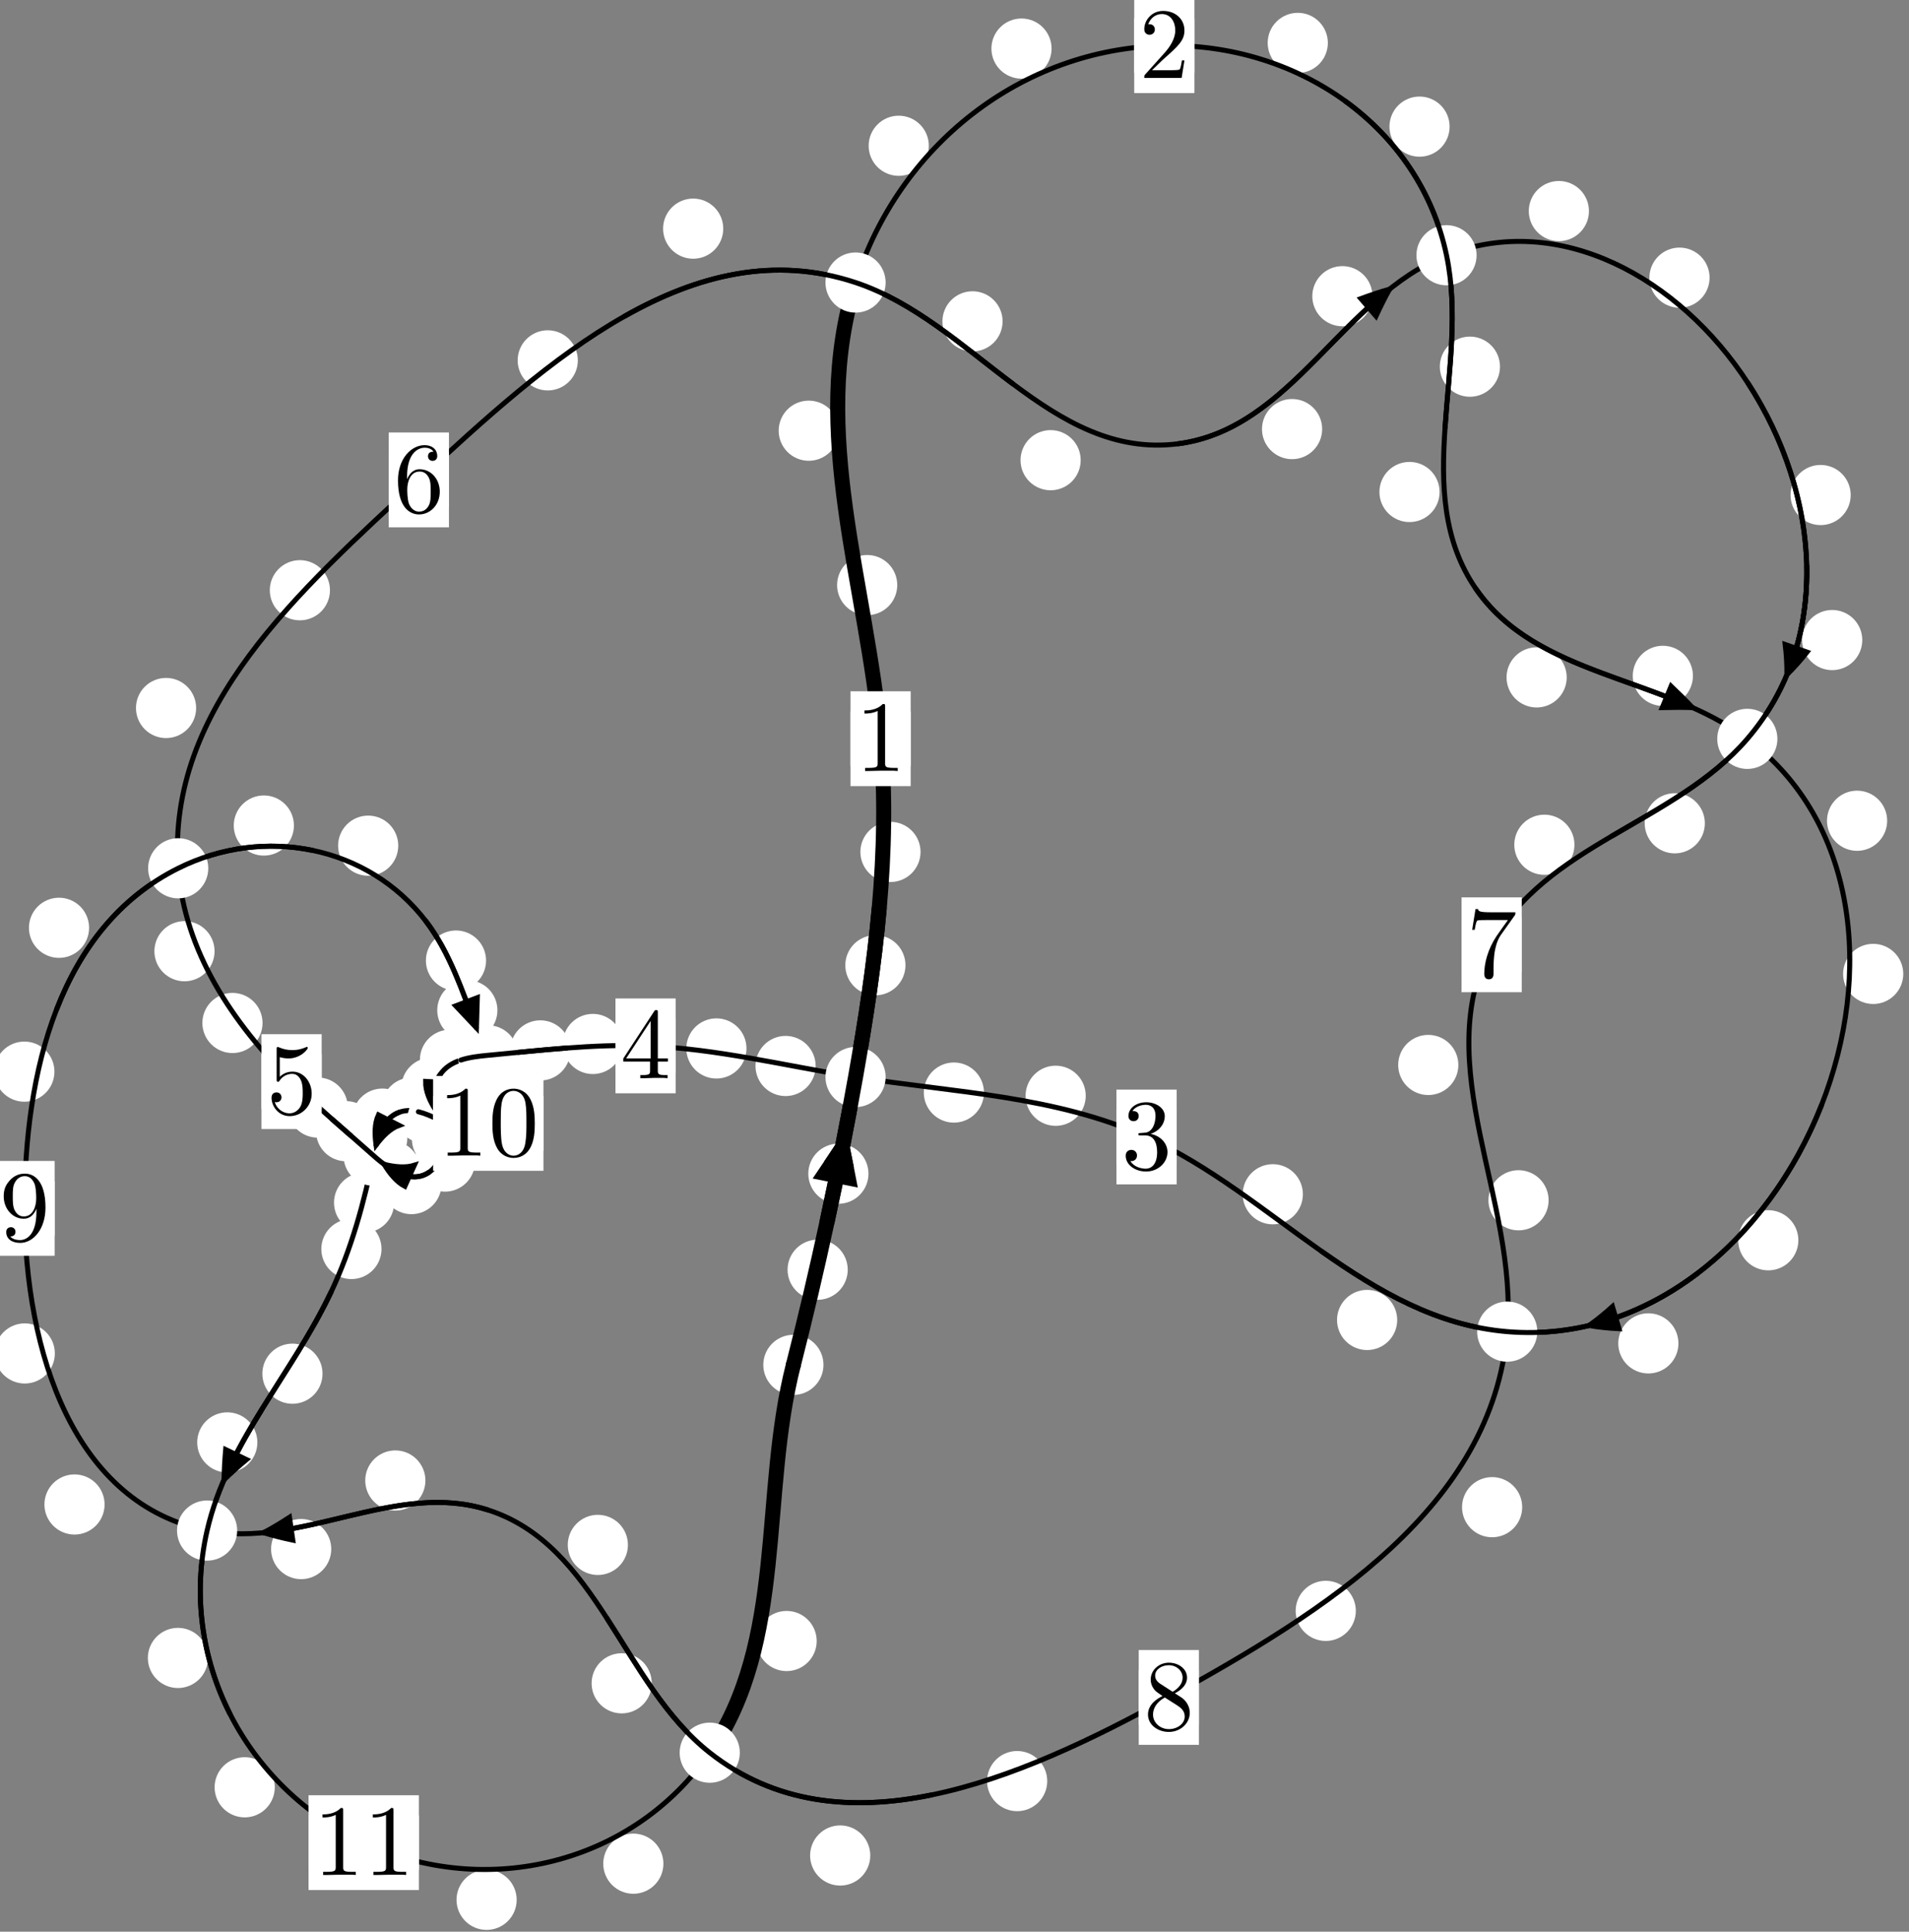 <?xml version="1.0"?>
<!-- Created by MetaPost 1.999 on 2021.07.06:0001 -->
<svg version="1.1" xmlns="http://www.w3.org/2000/svg" xmlns:xlink="http://www.w3.org/1999/xlink" width="189.662" height="191.906" viewBox="0 0 189.662 191.906">
<rect x="0" y="0" width="189.662" height="191.906" fill="#808080" stroke="none"/>
<!-- Original BoundingBox: -85.569550 -84.730743 104.092682 107.175323 -->
  <defs>
    <g transform="scale(0.01,0.01)" id="GLYPHcmr10_48">
      <path style="fill-rule: evenodd;" d="M460 -320C460 -400,455 -480,420 -554C374 -650,292 -666,250 -666C190 -666,117 -640,76 -547C44 -478,39 -400,39 -320C39 -245,43 -155,84 -79C127 2,200 22,249 22C303 22,379 1,423 -94C455 -163,460 -241,460 -320M249 -0C210 -0,151 -25,133 -121C122 -181,122 -273,122 -332C122 -396,122 -462,130 -516C149 -635,224 -644,249 -644C282 -644,348 -626,367 -527C377 -471,377 -395,377 -332C377 -257,377 -189,366 -125C351 -30,294 -0,249 -0"></path>
    </g>
    <g transform="scale(0.01,0.01)" id="GLYPHcmr10_49">
      <path style="fill-rule: evenodd;" d="M294 -640C294 -664,294 -666,271 -666C209 -602,121 -602,89 -602L89 -571C109 -571,168 -571,220 -597L220 -79C220 -43,217 -31,127 -31L95 -31L95 -0L257 -0L130 -3L217 -3L257 -3L297 -3L384 -3L419 -0L419 -31L387 -31C297 -31,294 -42,294 -79"></path>
    </g>
    <g transform="scale(0.01,0.01)" id="GLYPHcmr10_50">
      <path style="fill-rule: evenodd;" d="M127 -77L233 -180C389 -318,449 -372,449 -472C449 -586,359 -666,237 -666C124 -666,50 -574,50 -485C50 -429,100 -429,103 -429C120 -429,155 -441,155 -482C155 -508,137 -534,102 -534C94 -534,92 -534,89 -533C112 -598,166 -635,224 -635C315 -635,358 -554,358 -472C358 -392,308 -313,253 -251L61 -37C50 -26,50 -24,50 -0L421 -0L449 -174L424 -174C419 -144,412 -100,402 -85C395 -77,329 -77,307 -77"></path>
    </g>
    <g transform="scale(0.01,0.01)" id="GLYPHcmr10_51">
      <path style="fill-rule: evenodd;" d="M290 -352C372 -379,430 -449,430 -528C430 -610,342 -666,246 -666C145 -666,69 -606,69 -530C69 -497,91 -478,120 -478C151 -478,171 -500,171 -529C171 -579,124 -579,109 -579C140 -628,206 -641,242 -641C283 -641,338 -619,338 -529C338 -517,336 -459,310 -415C280 -367,246 -364,221 -363C213 -362,189 -360,182 -360C174 -359,167 -358,167 -348C167 -337,174 -337,191 -337L235 -337C317 -337,354 -269,354 -171C354 -35,285 -6,241 -6C198 -6,123 -23,88 -82C123 -77,154 -99,154 -137C154 -173,127 -193,98 -193C74 -193,42 -179,42 -135C42 -44,135 22,244 22C366 22,457 -69,457 -171C457 -253,394 -331,290 -352"></path>
    </g>
    <g transform="scale(0.01,0.01)" id="GLYPHcmr10_52">
      <path style="fill-rule: evenodd;" d="M294 -165L294 -78C294 -42,292 -31,218 -31L197 -31L197 -0L332 -0L238 -3L290 -3L332 -3L374 -3L427 -3L468 -0L468 -31L447 -31C373 -31,371 -42,371 -78L371 -165L471 -165L471 -196L371 -196L371 -651C371 -671,371 -677,355 -677C346 -677,343 -677,335 -665L28 -196L28 -165M300 -196L56 -196L300 -569"></path>
    </g>
    <g transform="scale(0.01,0.01)" id="GLYPHcmr10_53">
      <path style="fill-rule: evenodd;" d="M449 -201C449 -320,367 -420,259 -420C211 -420,168 -404,132 -369L132 -564C152 -558,185 -551,217 -551C340 -551,410 -642,410 -655C410 -661,407 -666,400 -666C399 -666,397 -666,392 -663C372 -654,323 -634,256 -634C216 -634,170 -641,123 -662C115 -665,113 -665,111 -665C101 -665,101 -657,101 -641L101 -345C101 -327,101 -319,115 -319C122 -319,124 -322,128 -328C139 -344,176 -398,257 -398C309 -398,334 -352,342 -334C358 -297,360 -258,360 -208C360 -173,360 -113,336 -71C312 -32,275 -6,229 -6C156 -6,99 -59,82 -118C85 -117,88 -116,99 -116C132 -116,149 -141,149 -165C149 -189,132 -214,99 -214C85 -214,50 -207,50 -161C50 -75,119 22,231 22C347 22,449 -74,449 -201"></path>
    </g>
    <g transform="scale(0.01,0.01)" id="GLYPHcmr10_54">
      <path style="fill-rule: evenodd;" d="M132 -328L132 -352C132 -605,256 -641,307 -641C331 -641,373 -635,395 -601C380 -601,340 -601,340 -556C340 -525,364 -510,386 -510C402 -510,432 -519,432 -558C432 -618,388 -666,305 -666C177 -666,42 -537,42 -316C42 -49,158 22,251 22C362 22,457 -72,457 -204C457 -331,368 -427,257 -427C189 -427,152 -376,132 -328M251 -6C188 -6,158 -66,152 -81C134 -128,134 -208,134 -226C134 -304,166 -404,256 -404C272 -404,318 -404,349 -342C367 -305,367 -254,367 -205C367 -157,367 -107,350 -71C320 -11,274 -6,251 -6"></path>
    </g>
    <g transform="scale(0.01,0.01)" id="GLYPHcmr10_55">
      <path style="fill-rule: evenodd;" d="M476 -609C485 -621,485 -623,485 -644L242 -644C120 -644,118 -657,114 -676L89 -676L56 -470L81 -470C84 -486,93 -549,106 -561C113 -567,191 -567,204 -567L411 -567C400 -551,321 -442,299 -409C209 -274,176 -135,176 -33C176 -23,176 22,222 22C268 22,268 -23,268 -33L268 -84C268 -139,271 -194,279 -248C283 -271,297 -357,341 -419"></path>
    </g>
    <g transform="scale(0.01,0.01)" id="GLYPHcmr10_56">
      <path style="fill-rule: evenodd;" d="M163 -457C117 -487,113 -521,113 -538C113 -599,178 -641,249 -641C322 -641,386 -589,386 -517C386 -460,347 -412,287 -377M309 -362C381 -399,430 -451,430 -517C430 -609,341 -666,250 -666C150 -666,69 -592,69 -499C69 -481,71 -436,113 -389C124 -377,161 -352,186 -335C128 -306,42 -250,42 -151C42 -45,144 22,249 22C362 22,457 -61,457 -168C457 -204,446 -249,408 -291C389 -312,373 -322,309 -362M209 -320L332 -242C360 -223,407 -193,407 -132C407 -58,332 -6,250 -6C164 -6,92 -68,92 -151C92 -209,124 -273,209 -320"></path>
    </g>
    <g transform="scale(0.01,0.01)" id="GLYPHcmr10_57">
      <path style="fill-rule: evenodd;" d="M367 -318L367 -286C367 -52,263 -6,205 -6C188 -6,134 -8,107 -42C151 -42,159 -71,159 -88C159 -119,135 -134,113 -134C97 -134,67 -125,67 -86C67 -19,121 22,206 22C335 22,457 -114,457 -329C457 -598,342 -666,253 -666C198 -666,149 -648,106 -603C65 -558,42 -516,42 -441C42 -316,130 -218,242 -218C303 -218,344 -260,367 -318M243 -241C227 -241,181 -241,150 -304C132 -341,132 -391,132 -440C132 -494,132 -541,153 -578C180 -628,218 -641,253 -641C299 -641,332 -607,349 -562C361 -530,365 -467,365 -421C365 -338,331 -241,243 -241"></path>
    </g>
  </defs>
  <path d="M84.224 126.143C84.224 125.35,83.909 124.59,83.348 124.029C82.788 123.469,82.028 123.154,81.235 123.154C80.442 123.154,79.682 123.469,79.122 124.029C78.561 124.59,78.246 125.35,78.246 126.143C78.246 126.935,78.561 127.696,79.122 128.256C79.682 128.817,80.442 129.132,81.235 129.132C82.028 129.132,82.788 128.817,83.348 128.256C83.909 127.696,84.224 126.935,84.224 126.143Z" style="fill: rgb(100%,100%,100%);stroke: none;"></path>
  <path d="M81.813 135.595C81.813 134.802,81.498 134.042,80.937 133.482C80.377 132.921,79.617 132.606,78.824 132.606C78.031 132.606,77.271 132.921,76.711 133.482C76.15 134.042,75.835 134.802,75.835 135.595C75.835 136.388,76.15 137.148,76.711 137.708C77.271 138.269,78.031 138.584,78.824 138.584C79.617 138.584,80.377 138.269,80.937 137.708C81.498 137.148,81.813 136.388,81.813 135.595Z" style="fill: rgb(100%,100%,100%);stroke: none;"></path>
  <path d="M89.96 95.893C89.96 95.1,89.645 94.34,89.085 93.779C88.524 93.219,87.764 92.904,86.972 92.904C86.179 92.904,85.419 93.219,84.858 93.779C84.298 94.34,83.983 95.1,83.983 95.893C83.983 96.685,84.298 97.446,84.858 98.006C85.419 98.567,86.179 98.882,86.972 98.882C87.764 98.882,88.524 98.567,89.085 98.006C89.645 97.446,89.96 96.685,89.96 95.893Z" style="fill: rgb(100%,100%,100%);stroke: none;"></path>
  <path d="M86.284 116.605C86.284 115.812,85.969 115.052,85.408 114.491C84.848 113.931,84.088 113.616,83.295 113.616C82.502 113.616,81.742 113.931,81.182 114.491C80.621 115.052,80.306 115.812,80.306 116.605C80.306 117.397,80.621 118.157,81.182 118.718C81.742 119.278,82.502 119.593,83.295 119.593C84.088 119.593,84.848 119.278,85.408 118.718C85.969 118.157,86.284 117.397,86.284 116.605Z" style="fill: rgb(100%,100%,100%);stroke: none;"></path>
  <path d="M89.144 58.125C89.144 57.332,88.829 56.572,88.269 56.012C87.709 55.451,86.948 55.136,86.156 55.136C85.363 55.136,84.603 55.451,84.042 56.012C83.482 56.572,83.167 57.332,83.167 58.125C83.167 58.918,83.482 59.678,84.042 60.238C84.603 60.799,85.363 61.114,86.156 61.114C86.948 61.114,87.709 60.799,88.269 60.238C88.829 59.678,89.144 58.918,89.144 58.125Z" style="fill: rgb(100%,100%,100%);stroke: none;"></path>
  <path d="M91.458 84.636C91.458 83.844,91.143 83.084,90.582 82.523C90.022 81.963,89.262 81.648,88.469 81.648C87.676 81.648,86.916 81.963,86.356 82.523C85.795 83.084,85.48 83.844,85.48 84.636C85.48 85.429,85.795 86.189,86.356 86.75C86.916 87.31,87.676 87.625,88.469 87.625C89.262 87.625,90.022 87.31,90.582 86.75C91.143 86.189,91.458 85.429,91.458 84.636Z" style="fill: rgb(100%,100%,100%);stroke: none;"></path>
  <path d="M92.28 14.482C92.28 13.689,91.965 12.929,91.404 12.368C90.844 11.808,90.084 11.493,89.291 11.493C88.498 11.493,87.738 11.808,87.178 12.368C86.617 12.929,86.302 13.689,86.302 14.482C86.302 15.274,86.617 16.035,87.178 16.595C87.738 17.155,88.498 17.47,89.291 17.47C90.084 17.47,90.844 17.155,91.404 16.595C91.965 16.035,92.28 15.274,92.28 14.482Z" style="fill: rgb(100%,100%,100%);stroke: none;"></path>
  <path d="M83.34 42.788C83.34 41.996,83.025 41.236,82.465 40.675C81.904 40.115,81.144 39.8,80.352 39.8C79.559 39.8,78.799 40.115,78.238 40.675C77.678 41.236,77.363 41.996,77.363 42.788C77.363 43.581,77.678 44.341,78.238 44.902C78.799 45.462,79.559 45.777,80.352 45.777C81.144 45.777,81.904 45.462,82.465 44.902C83.025 44.341,83.34 43.581,83.34 42.788Z" style="fill: rgb(100%,100%,100%);stroke: none;"></path>
  <path d="M131.924 4.262C131.924 3.47,131.609 2.71,131.048 2.149C130.488 1.589,129.728 1.274,128.935 1.274C128.142 1.274,127.382 1.589,126.822 2.149C126.261 2.71,125.946 3.47,125.946 4.262C125.946 5.055,126.261 5.815,126.822 6.376C127.382 6.936,128.142 7.251,128.935 7.251C129.728 7.251,130.488 6.936,131.048 6.376C131.609 5.815,131.924 5.055,131.924 4.262Z" style="fill: rgb(100%,100%,100%);stroke: none;"></path>
  <path d="M104.476 4.827C104.476 4.034,104.161 3.274,103.601 2.713C103.04 2.153,102.28 1.838,101.487 1.838C100.695 1.838,99.934 2.153,99.374 2.713C98.813 3.274,98.499 4.034,98.499 4.827C98.499 5.619,98.813 6.379,99.374 6.94C99.934 7.5,100.695 7.815,101.487 7.815C102.28 7.815,103.04 7.5,103.601 6.94C104.161 6.379,104.476 5.619,104.476 4.827Z" style="fill: rgb(100%,100%,100%);stroke: none;"></path>
  <path d="M149.026 36.429C149.026 35.636,148.712 34.876,148.151 34.316C147.591 33.755,146.83 33.44,146.038 33.44C145.245 33.44,144.485 33.755,143.924 34.316C143.364 34.876,143.049 35.636,143.049 36.429C143.049 37.222,143.364 37.982,143.924 38.542C144.485 39.103,145.245 39.418,146.038 39.418C146.83 39.418,147.591 39.103,148.151 38.542C148.712 37.982,149.026 37.222,149.026 36.429Z" style="fill: rgb(100%,100%,100%);stroke: none;"></path>
  <path d="M144.021 12.581C144.021 11.788,143.706 11.028,143.146 10.467C142.585 9.907,141.825 9.592,141.033 9.592C140.24 9.592,139.48 9.907,138.919 10.467C138.359 11.028,138.044 11.788,138.044 12.581C138.044 13.373,138.359 14.134,138.919 14.694C139.48 15.255,140.24 15.569,141.033 15.569C141.825 15.569,142.585 15.255,143.146 14.694C143.706 14.134,144.021 13.373,144.021 12.581Z" style="fill: rgb(100%,100%,100%);stroke: none;"></path>
  <path d="M155.655 67.297C155.655 66.504,155.34 65.744,154.779 65.184C154.219 64.623,153.459 64.308,152.666 64.308C151.873 64.308,151.113 64.623,150.553 65.184C149.992 65.744,149.677 66.504,149.677 67.297C149.677 68.09,149.992 68.85,150.553 69.41C151.113 69.971,151.873 70.286,152.666 70.286C153.459 70.286,154.219 69.971,154.779 69.41C155.34 68.85,155.655 68.09,155.655 67.297Z" style="fill: rgb(100%,100%,100%);stroke: none;"></path>
  <path d="M143.025 48.879C143.025 48.086,142.71 47.326,142.15 46.765C141.589 46.205,140.829 45.89,140.037 45.89C139.244 45.89,138.484 46.205,137.923 46.765C137.363 47.326,137.048 48.086,137.048 48.879C137.048 49.671,137.363 50.431,137.923 50.992C138.484 51.552,139.244 51.867,140.037 51.867C140.829 51.867,141.589 51.552,142.15 50.992C142.71 50.431,143.025 49.671,143.025 48.879Z" style="fill: rgb(100%,100%,100%);stroke: none;"></path>
  <path d="M187.493 81.538C187.493 80.746,187.178 79.986,186.617 79.425C186.057 78.865,185.297 78.55,184.504 78.55C183.711 78.55,182.951 78.865,182.391 79.425C181.83 79.986,181.515 80.746,181.515 81.538C181.515 82.331,181.83 83.091,182.391 83.652C182.951 84.212,183.711 84.527,184.504 84.527C185.297 84.527,186.057 84.212,186.617 83.652C187.178 83.091,187.493 82.331,187.493 81.538Z" style="fill: rgb(100%,100%,100%);stroke: none;"></path>
  <path d="M168.196 67.144C168.196 66.351,167.881 65.591,167.32 65.03C166.76 64.47,166 64.155,165.207 64.155C164.414 64.155,163.654 64.47,163.094 65.03C162.533 65.591,162.218 66.351,162.218 67.144C162.218 67.936,162.533 68.696,163.094 69.257C163.654 69.817,164.414 70.132,165.207 70.132C166 70.132,166.76 69.817,167.32 69.257C167.881 68.696,168.196 67.936,168.196 67.144Z" style="fill: rgb(100%,100%,100%);stroke: none;"></path>
  <path d="M178.67 123.217C178.67 122.425,178.355 121.665,177.794 121.104C177.234 120.544,176.474 120.229,175.681 120.229C174.888 120.229,174.128 120.544,173.568 121.104C173.007 121.665,172.692 122.425,172.692 123.217C172.692 124.01,173.007 124.77,173.568 125.331C174.128 125.891,174.888 126.206,175.681 126.206C176.474 126.206,177.234 125.891,177.794 125.331C178.355 124.77,178.67 124.01,178.67 123.217Z" style="fill: rgb(100%,100%,100%);stroke: none;"></path>
  <path d="M189.093 96.755C189.093 95.962,188.778 95.202,188.217 94.641C187.657 94.081,186.897 93.766,186.104 93.766C185.311 93.766,184.551 94.081,183.991 94.641C183.43 95.202,183.115 95.962,183.115 96.755C183.115 97.547,183.43 98.308,183.991 98.868C184.551 99.429,185.311 99.744,186.104 99.744C186.897 99.744,187.657 99.429,188.217 98.868C188.778 98.308,189.093 97.547,189.093 96.755Z" style="fill: rgb(100%,100%,100%);stroke: none;"></path>
  <path d="M138.813 131.135C138.813 130.342,138.498 129.582,137.937 129.022C137.377 128.461,136.616 128.146,135.824 128.146C135.031 128.146,134.271 128.461,133.71 129.022C133.15 129.582,132.835 130.342,132.835 131.135C132.835 131.928,133.15 132.688,133.71 133.248C134.271 133.809,135.031 134.124,135.824 134.124C136.616 134.124,137.377 133.809,137.937 133.248C138.498 132.688,138.813 131.928,138.813 131.135Z" style="fill: rgb(100%,100%,100%);stroke: none;"></path>
  <path d="M166.755 133.461C166.755 132.669,166.441 131.908,165.88 131.348C165.32 130.787,164.559 130.472,163.767 130.472C162.974 130.472,162.214 130.787,161.653 131.348C161.093 131.908,160.778 132.669,160.778 133.461C160.778 134.254,161.093 135.014,161.653 135.575C162.214 136.135,162.974 136.45,163.767 136.45C164.559 136.45,165.32 136.135,165.88 135.575C166.441 135.014,166.755 134.254,166.755 133.461Z" style="fill: rgb(100%,100%,100%);stroke: none;"></path>
  <path d="M107.87 108.861C107.87 108.068,107.555 107.308,106.995 106.748C106.434 106.187,105.674 105.872,104.881 105.872C104.089 105.872,103.329 106.187,102.768 106.748C102.208 107.308,101.893 108.068,101.893 108.861C101.893 109.654,102.208 110.414,102.768 110.974C103.329 111.535,104.089 111.85,104.881 111.85C105.674 111.85,106.434 111.535,106.995 110.974C107.555 110.414,107.87 109.654,107.87 108.861Z" style="fill: rgb(100%,100%,100%);stroke: none;"></path>
  <path d="M129.444 118.646C129.444 117.854,129.129 117.094,128.568 116.533C128.008 115.973,127.248 115.658,126.455 115.658C125.662 115.658,124.902 115.973,124.342 116.533C123.781 117.094,123.466 117.854,123.466 118.646C123.466 119.439,123.781 120.199,124.342 120.76C124.902 121.32,125.662 121.635,126.455 121.635C127.248 121.635,128.008 121.32,128.568 120.76C129.129 120.199,129.444 119.439,129.444 118.646Z" style="fill: rgb(100%,100%,100%);stroke: none;"></path>
  <path d="M81.036 105.902C81.036 105.11,80.721 104.35,80.16 103.789C79.6 103.229,78.84 102.914,78.047 102.914C77.254 102.914,76.494 103.229,75.934 103.789C75.373 104.35,75.058 105.11,75.058 105.902C75.058 106.695,75.373 107.455,75.934 108.016C76.494 108.576,77.254 108.891,78.047 108.891C78.84 108.891,79.6 108.576,80.16 108.016C80.721 107.455,81.036 106.695,81.036 105.902Z" style="fill: rgb(100%,100%,100%);stroke: none;"></path>
  <path d="M97.759 108.542C97.759 107.75,97.444 106.989,96.883 106.429C96.323 105.868,95.563 105.554,94.77 105.554C93.977 105.554,93.217 105.868,92.657 106.429C92.096 106.989,91.781 107.75,91.781 108.542C91.781 109.335,92.096 110.095,92.657 110.656C93.217 111.216,93.977 111.531,94.77 111.531C95.563 111.531,96.323 111.216,96.883 110.656C97.444 110.095,97.759 109.335,97.759 108.542Z" style="fill: rgb(100%,100%,100%);stroke: none;"></path>
  <path d="M61.888 103.715C61.888 102.922,61.573 102.162,61.013 101.602C60.452 101.041,59.692 100.726,58.899 100.726C58.107 100.726,57.347 101.041,56.786 101.602C56.226 102.162,55.911 102.922,55.911 103.715C55.911 104.508,56.226 105.268,56.786 105.828C57.347 106.389,58.107 106.704,58.899 106.704C59.692 106.704,60.452 106.389,61.013 105.828C61.573 105.268,61.888 104.508,61.888 103.715Z" style="fill: rgb(100%,100%,100%);stroke: none;"></path>
  <path d="M74.165 104.16C74.165 103.368,73.85 102.607,73.289 102.047C72.729 101.487,71.969 101.172,71.176 101.172C70.383 101.172,69.623 101.487,69.063 102.047C68.502 102.607,68.187 103.368,68.187 104.16C68.187 104.953,68.502 105.713,69.063 106.274C69.623 106.834,70.383 107.149,71.176 107.149C71.969 107.149,72.729 106.834,73.289 106.274C73.85 105.713,74.165 104.953,74.165 104.16Z" style="fill: rgb(100%,100%,100%);stroke: none;"></path>
  <path d="M49.646 105.013C49.646 104.22,49.331 103.46,48.77 102.899C48.21 102.339,47.45 102.024,46.657 102.024C45.864 102.024,45.104 102.339,44.544 102.899C43.983 103.46,43.668 104.22,43.668 105.013C43.668 105.805,43.983 106.566,44.544 107.126C45.104 107.686,45.864 108.001,46.657 108.001C47.45 108.001,48.21 107.686,48.77 107.126C49.331 106.566,49.646 105.805,49.646 105.013Z" style="fill: rgb(100%,100%,100%);stroke: none;"></path>
  <path d="M56.671 104.354C56.671 103.561,56.356 102.801,55.796 102.241C55.235 101.68,54.475 101.365,53.682 101.365C52.89 101.365,52.13 101.68,51.569 102.241C51.009 102.801,50.694 103.561,50.694 104.354C50.694 105.147,51.009 105.907,51.569 106.467C52.13 107.028,52.89 107.343,53.682 107.343C54.475 107.343,55.235 107.028,55.796 106.467C56.356 105.907,56.671 105.147,56.671 104.354Z" style="fill: rgb(100%,100%,100%);stroke: none;"></path>
  <path d="M45.854 108.061C45.854 107.268,45.539 106.508,44.979 105.948C44.418 105.387,43.658 105.072,42.865 105.072C42.073 105.072,41.313 105.387,40.752 105.948C40.192 106.508,39.877 107.268,39.877 108.061C39.877 108.854,40.192 109.614,40.752 110.174C41.313 110.735,42.073 111.05,42.865 111.05C43.658 111.05,44.418 110.735,44.979 110.174C45.539 109.614,45.854 108.854,45.854 108.061Z" style="fill: rgb(100%,100%,100%);stroke: none;"></path>
  <path d="M47.697 105.283C47.697 104.49,47.382 103.73,46.821 103.17C46.261 102.609,45.501 102.294,44.708 102.294C43.915 102.294,43.155 102.609,42.595 103.17C42.034 103.73,41.719 104.49,41.719 105.283C41.719 106.076,42.034 106.836,42.595 107.396C43.155 107.957,43.915 108.272,44.708 108.272C45.501 108.272,46.261 107.957,46.821 107.396C47.382 106.836,47.697 106.076,47.697 105.283Z" style="fill: rgb(100%,100%,100%);stroke: none;"></path>
  <path d="M46.901 113.159C46.901 112.366,46.586 111.606,46.026 111.045C45.465 110.485,44.705 110.17,43.913 110.17C43.12 110.17,42.36 110.485,41.799 111.045C41.239 111.606,40.924 112.366,40.924 113.159C40.924 113.951,41.239 114.712,41.799 115.272C42.36 115.833,43.12 116.148,43.913 116.148C44.705 116.148,45.465 115.833,46.026 115.272C46.586 114.712,46.901 113.951,46.901 113.159Z" style="fill: rgb(100%,100%,100%);stroke: none;"></path>
  <path d="M46.103 109.681C46.103 108.888,45.788 108.128,45.227 107.567C44.667 107.007,43.907 106.692,43.114 106.692C42.321 106.692,41.561 107.007,41.001 107.567C40.44 108.128,40.125 108.888,40.125 109.681C40.125 110.473,40.44 111.234,41.001 111.794C41.561 112.355,42.321 112.669,43.114 112.669C43.907 112.669,44.667 112.355,45.227 111.794C45.788 111.234,46.103 110.473,46.103 109.681Z" style="fill: rgb(100%,100%,100%);stroke: none;"></path>
  <path d="M43.866 117.636C43.866 116.843,43.551 116.083,42.991 115.523C42.43 114.962,41.67 114.647,40.877 114.647C40.085 114.647,39.324 114.962,38.764 115.523C38.203 116.083,37.888 116.843,37.888 117.636C37.888 118.429,38.203 119.189,38.764 119.749C39.324 120.31,40.085 120.625,40.877 120.625C41.67 120.625,42.43 120.31,42.991 119.749C43.551 119.189,43.866 118.429,43.866 117.636Z" style="fill: rgb(100%,100%,100%);stroke: none;"></path>
  <path d="M47.196 115.4C47.196 114.607,46.881 113.847,46.32 113.286C45.76 112.726,45 112.411,44.207 112.411C43.414 112.411,42.654 112.726,42.094 113.286C41.533 113.847,41.218 114.607,41.218 115.4C41.218 116.192,41.533 116.953,42.094 117.513C42.654 118.073,43.414 118.388,44.207 118.388C45 118.388,45.76 118.073,46.32 117.513C46.881 116.953,47.196 116.192,47.196 115.4Z" style="fill: rgb(100%,100%,100%);stroke: none;"></path>
  <path d="M37.375 112.382C37.375 111.59,37.06 110.83,36.5 110.269C35.939 109.709,35.179 109.394,34.386 109.394C33.594 109.394,32.834 109.709,32.273 110.269C31.713 110.83,31.398 111.59,31.398 112.382C31.398 113.175,31.713 113.935,32.273 114.496C32.834 115.056,33.594 115.371,34.386 115.371C35.179 115.371,35.939 115.056,36.5 114.496C37.06 113.935,37.375 113.175,37.375 112.382Z" style="fill: rgb(100%,100%,100%);stroke: none;"></path>
  <path d="M41.777 116.304C41.777 115.511,41.462 114.751,40.901 114.191C40.341 113.63,39.581 113.315,38.788 113.315C37.995 113.315,37.235 113.63,36.675 114.191C36.114 114.751,35.799 115.511,35.799 116.304C35.799 117.097,36.114 117.857,36.675 118.417C37.235 118.978,37.995 119.293,38.788 119.293C39.581 119.293,40.341 118.978,40.901 118.417C41.462 117.857,41.777 117.097,41.777 116.304Z" style="fill: rgb(100%,100%,100%);stroke: none;"></path>
  <path d="M26.085 101.63C26.085 100.838,25.77 100.077,25.209 99.517C24.649 98.956,23.889 98.641,23.096 98.641C22.303 98.641,21.543 98.956,20.983 99.517C20.422 100.077,20.107 100.838,20.107 101.63C20.107 102.423,20.422 103.183,20.983 103.744C21.543 104.304,22.303 104.619,23.096 104.619C23.889 104.619,24.649 104.304,25.209 103.744C25.77 103.183,26.085 102.423,26.085 101.63Z" style="fill: rgb(100%,100%,100%);stroke: none;"></path>
  <path d="M34.558 110.035C34.558 109.242,34.243 108.482,33.682 107.921C33.122 107.361,32.362 107.046,31.569 107.046C30.776 107.046,30.016 107.361,29.456 107.921C28.895 108.482,28.58 109.242,28.58 110.035C28.58 110.827,28.895 111.587,29.456 112.148C30.016 112.708,30.776 113.023,31.569 113.023C32.362 113.023,33.122 112.708,33.682 112.148C34.243 111.587,34.558 110.827,34.558 110.035Z" style="fill: rgb(100%,100%,100%);stroke: none;"></path>
  <path d="M19.487 70.338C19.487 69.545,19.172 68.785,18.611 68.225C18.051 67.664,17.291 67.349,16.498 67.349C15.705 67.349,14.945 67.664,14.385 68.225C13.824 68.785,13.509 69.545,13.509 70.338C13.509 71.131,13.824 71.891,14.385 72.451C14.945 73.012,15.705 73.327,16.498 73.327C17.291 73.327,18.051 73.012,18.611 72.451C19.172 71.891,19.487 71.131,19.487 70.338Z" style="fill: rgb(100%,100%,100%);stroke: none;"></path>
  <path d="M21.318 94.5C21.318 93.708,21.003 92.947,20.442 92.387C19.882 91.827,19.122 91.512,18.329 91.512C17.536 91.512,16.776 91.827,16.216 92.387C15.655 92.947,15.34 93.708,15.34 94.5C15.34 95.293,15.655 96.053,16.216 96.614C16.776 97.174,17.536 97.489,18.329 97.489C19.122 97.489,19.882 97.174,20.442 96.614C21.003 96.053,21.318 95.293,21.318 94.5Z" style="fill: rgb(100%,100%,100%);stroke: none;"></path>
  <path d="M57.409 35.801C57.409 35.008,57.094 34.248,56.533 33.687C55.973 33.127,55.213 32.812,54.42 32.812C53.627 32.812,52.867 33.127,52.307 33.687C51.746 34.248,51.431 35.008,51.431 35.801C51.431 36.593,51.746 37.353,52.307 37.914C52.867 38.474,53.627 38.789,54.42 38.789C55.213 38.789,55.973 38.474,56.533 37.914C57.094 37.353,57.409 36.593,57.409 35.801Z" style="fill: rgb(100%,100%,100%);stroke: none;"></path>
  <path d="M32.783 58.638C32.783 57.845,32.468 57.085,31.907 56.525C31.347 55.964,30.586 55.649,29.794 55.649C29.001 55.649,28.241 55.964,27.68 56.525C27.12 57.085,26.805 57.845,26.805 58.638C26.805 59.431,27.12 60.191,27.68 60.751C28.241 61.312,29.001 61.627,29.794 61.627C30.586 61.627,31.347 61.312,31.907 60.751C32.468 60.191,32.783 59.431,32.783 58.638Z" style="fill: rgb(100%,100%,100%);stroke: none;"></path>
  <path d="M99.609 31.925C99.609 31.132,99.294 30.372,98.734 29.812C98.173 29.251,97.413 28.936,96.62 28.936C95.828 28.936,95.068 29.251,94.507 29.812C93.947 30.372,93.632 31.132,93.632 31.925C93.632 32.718,93.947 33.478,94.507 34.038C95.068 34.599,95.828 34.914,96.62 34.914C97.413 34.914,98.173 34.599,98.734 34.038C99.294 33.478,99.609 32.718,99.609 31.925Z" style="fill: rgb(100%,100%,100%);stroke: none;"></path>
  <path d="M71.857 22.717C71.857 21.924,71.542 21.164,70.981 20.603C70.421 20.043,69.661 19.728,68.868 19.728C68.075 19.728,67.315 20.043,66.755 20.603C66.194 21.164,65.879 21.924,65.879 22.717C65.879 23.509,66.194 24.27,66.755 24.83C67.315 25.391,68.075 25.705,68.868 25.705C69.661 25.705,70.421 25.391,70.981 24.83C71.542 24.27,71.857 23.509,71.857 22.717Z" style="fill: rgb(100%,100%,100%);stroke: none;"></path>
  <path d="M131.358 42.629C131.358 41.836,131.043 41.076,130.482 40.516C129.922 39.955,129.162 39.64,128.369 39.64C127.576 39.64,126.816 39.955,126.256 40.516C125.695 41.076,125.38 41.836,125.38 42.629C125.38 43.422,125.695 44.182,126.256 44.742C126.816 45.303,127.576 45.618,128.369 45.618C129.162 45.618,129.922 45.303,130.482 44.742C131.043 44.182,131.358 43.422,131.358 42.629Z" style="fill: rgb(100%,100%,100%);stroke: none;"></path>
  <path d="M107.368 45.718C107.368 44.926,107.053 44.166,106.493 43.605C105.932 43.045,105.172 42.73,104.38 42.73C103.587 42.73,102.827 43.045,102.266 43.605C101.706 44.166,101.391 44.926,101.391 45.718C101.391 46.511,101.706 47.271,102.266 47.832C102.827 48.392,103.587 48.707,104.38 48.707C105.172 48.707,105.932 48.392,106.493 47.832C107.053 47.271,107.368 46.511,107.368 45.718Z" style="fill: rgb(100%,100%,100%);stroke: none;"></path>
  <path d="M157.864 20.969C157.864 20.176,157.549 19.416,156.989 18.855C156.428 18.295,155.668 17.98,154.875 17.98C154.083 17.98,153.323 18.295,152.762 18.855C152.202 19.416,151.887 20.176,151.887 20.969C151.887 21.762,152.202 22.522,152.762 23.082C153.323 23.643,154.083 23.958,154.875 23.958C155.668 23.958,156.428 23.643,156.989 23.082C157.549 22.522,157.864 21.762,157.864 20.969Z" style="fill: rgb(100%,100%,100%);stroke: none;"></path>
  <path d="M136.357 29.427C136.357 28.634,136.042 27.874,135.481 27.313C134.921 26.753,134.161 26.438,133.368 26.438C132.575 26.438,131.815 26.753,131.255 27.313C130.694 27.874,130.379 28.634,130.379 29.427C130.379 30.219,130.694 30.98,131.255 31.54C131.815 32.101,132.575 32.416,133.368 32.416C134.161 32.416,134.921 32.101,135.481 31.54C136.042 30.98,136.357 30.219,136.357 29.427Z" style="fill: rgb(100%,100%,100%);stroke: none;"></path>
  <path d="M183.87 49.179C183.87 48.386,183.555 47.626,182.994 47.065C182.434 46.505,181.673 46.19,180.881 46.19C180.088 46.19,179.328 46.505,178.767 47.065C178.207 47.626,177.892 48.386,177.892 49.179C177.892 49.971,178.207 50.732,178.767 51.292C179.328 51.852,180.088 52.167,180.881 52.167C181.673 52.167,182.434 51.852,182.994 51.292C183.555 50.732,183.87 49.971,183.87 49.179Z" style="fill: rgb(100%,100%,100%);stroke: none;"></path>
  <path d="M169.849 27.585C169.849 26.793,169.534 26.033,168.974 25.472C168.413 24.912,167.653 24.597,166.86 24.597C166.068 24.597,165.307 24.912,164.747 25.472C164.186 26.033,163.871 26.793,163.871 27.585C163.871 28.378,164.186 29.138,164.747 29.699C165.307 30.259,166.068 30.574,166.86 30.574C167.653 30.574,168.413 30.259,168.974 29.699C169.534 29.138,169.849 28.378,169.849 27.585Z" style="fill: rgb(100%,100%,100%);stroke: none;"></path>
  <path d="M169.38 81.793C169.38 81,169.065 80.24,168.504 79.679C167.944 79.119,167.184 78.804,166.391 78.804C165.598 78.804,164.838 79.119,164.278 79.679C163.717 80.24,163.402 81,163.402 81.793C163.402 82.585,163.717 83.346,164.278 83.906C164.838 84.467,165.598 84.781,166.391 84.781C167.184 84.781,167.944 84.467,168.504 83.906C169.065 83.346,169.38 82.585,169.38 81.793Z" style="fill: rgb(100%,100%,100%);stroke: none;"></path>
  <path d="M185.02 63.588C185.02 62.795,184.705 62.035,184.145 61.474C183.584 60.914,182.824 60.599,182.032 60.599C181.239 60.599,180.479 60.914,179.918 61.474C179.358 62.035,179.043 62.795,179.043 63.588C179.043 64.38,179.358 65.141,179.918 65.701C180.479 66.262,181.239 66.577,182.032 66.577C182.824 66.577,183.584 66.262,184.145 65.701C184.705 65.141,185.02 64.38,185.02 63.588Z" style="fill: rgb(100%,100%,100%);stroke: none;"></path>
  <path d="M144.889 105.801C144.889 105.008,144.574 104.248,144.014 103.687C143.453 103.127,142.693 102.812,141.9 102.812C141.108 102.812,140.348 103.127,139.787 103.687C139.227 104.248,138.912 105.008,138.912 105.801C138.912 106.593,139.227 107.354,139.787 107.914C140.348 108.475,141.108 108.789,141.9 108.789C142.693 108.789,143.453 108.475,144.014 107.914C144.574 107.354,144.889 106.593,144.889 105.801Z" style="fill: rgb(100%,100%,100%);stroke: none;"></path>
  <path d="M156.423 83.924C156.423 83.131,156.109 82.371,155.548 81.81C154.988 81.25,154.227 80.935,153.435 80.935C152.642 80.935,151.882 81.25,151.321 81.81C150.761 82.371,150.446 83.131,150.446 83.924C150.446 84.716,150.761 85.476,151.321 86.037C151.882 86.597,152.642 86.912,153.435 86.912C154.227 86.912,154.988 86.597,155.548 86.037C156.109 85.476,156.423 84.716,156.423 83.924Z" style="fill: rgb(100%,100%,100%);stroke: none;"></path>
  <path d="M151.233 149.734C151.233 148.941,150.918 148.181,150.357 147.62C149.797 147.06,149.036 146.745,148.244 146.745C147.451 146.745,146.691 147.06,146.13 147.62C145.57 148.181,145.255 148.941,145.255 149.734C145.255 150.526,145.57 151.286,146.13 151.847C146.691 152.407,147.451 152.722,148.244 152.722C149.036 152.722,149.797 152.407,150.357 151.847C150.918 151.286,151.233 150.526,151.233 149.734Z" style="fill: rgb(100%,100%,100%);stroke: none;"></path>
  <path d="M153.857 119.244C153.857 118.451,153.542 117.691,152.981 117.13C152.421 116.57,151.661 116.255,150.868 116.255C150.075 116.255,149.315 116.57,148.755 117.13C148.194 117.691,147.879 118.451,147.879 119.244C147.879 120.036,148.194 120.796,148.755 121.357C149.315 121.917,150.075 122.232,150.868 122.232C151.661 122.232,152.421 121.917,152.981 121.357C153.542 120.796,153.857 120.036,153.857 119.244Z" style="fill: rgb(100%,100%,100%);stroke: none;"></path>
  <path d="M104.044 176.945C104.044 176.153,103.729 175.392,103.168 174.832C102.608 174.271,101.847 173.957,101.055 173.957C100.262 173.957,99.502 174.271,98.941 174.832C98.381 175.392,98.066 176.153,98.066 176.945C98.066 177.738,98.381 178.498,98.941 179.059C99.502 179.619,100.262 179.934,101.055 179.934C101.847 179.934,102.608 179.619,103.168 179.059C103.729 178.498,104.044 177.738,104.044 176.945Z" style="fill: rgb(100%,100%,100%);stroke: none;"></path>
  <path d="M134.703 160.035C134.703 159.242,134.388 158.482,133.828 157.922C133.267 157.361,132.507 157.046,131.714 157.046C130.922 157.046,130.161 157.361,129.601 157.922C129.04 158.482,128.726 159.242,128.726 160.035C128.726 160.828,129.04 161.588,129.601 162.148C130.161 162.709,130.922 163.024,131.714 163.024C132.507 163.024,133.267 162.709,133.828 162.148C134.388 161.588,134.703 160.828,134.703 160.035Z" style="fill: rgb(100%,100%,100%);stroke: none;"></path>
  <path d="M64.755 167.231C64.755 166.439,64.44 165.679,63.879 165.118C63.319 164.558,62.559 164.243,61.766 164.243C60.973 164.243,60.213 164.558,59.653 165.118C59.092 165.679,58.777 166.439,58.777 167.231C58.777 168.024,59.092 168.784,59.653 169.345C60.213 169.905,60.973 170.22,61.766 170.22C62.559 170.22,63.319 169.905,63.879 169.345C64.44 168.784,64.755 168.024,64.755 167.231Z" style="fill: rgb(100%,100%,100%);stroke: none;"></path>
  <path d="M86.463 184.338C86.463 183.545,86.148 182.785,85.587 182.224C85.027 181.664,84.267 181.349,83.474 181.349C82.681 181.349,81.921 181.664,81.361 182.224C80.8 182.785,80.485 183.545,80.485 184.338C80.485 185.13,80.8 185.891,81.361 186.451C81.921 187.012,82.681 187.326,83.474 187.326C84.267 187.326,85.027 187.012,85.587 186.451C86.148 185.891,86.463 185.13,86.463 184.338Z" style="fill: rgb(100%,100%,100%);stroke: none;"></path>
  <path d="M42.265 147.083C42.265 146.29,41.95 145.53,41.39 144.969C40.829 144.409,40.069 144.094,39.276 144.094C38.484 144.094,37.723 144.409,37.163 144.969C36.602 145.53,36.287 146.29,36.287 147.083C36.287 147.875,36.602 148.636,37.163 149.196C37.723 149.756,38.484 150.071,39.276 150.071C40.069 150.071,40.829 149.756,41.39 149.196C41.95 148.636,42.265 147.875,42.265 147.083Z" style="fill: rgb(100%,100%,100%);stroke: none;"></path>
  <path d="M62.385 153.481C62.385 152.688,62.07 151.928,61.51 151.368C60.949 150.807,60.189 150.492,59.396 150.492C58.604 150.492,57.844 150.807,57.283 151.368C56.723 151.928,56.408 152.688,56.408 153.481C56.408 154.274,56.723 155.034,57.283 155.594C57.844 156.155,58.604 156.47,59.396 156.47C60.189 156.47,60.949 156.155,61.51 155.594C62.07 155.034,62.385 154.274,62.385 153.481Z" style="fill: rgb(100%,100%,100%);stroke: none;"></path>
  <path d="M10.391 149.466C10.391 148.673,10.077 147.913,9.516 147.352C8.956 146.792,8.195 146.477,7.403 146.477C6.61 146.477,5.85 146.792,5.289 147.352C4.729 147.913,4.414 148.673,4.414 149.466C4.414 150.258,4.729 151.018,5.289 151.579C5.85 152.139,6.61 152.454,7.403 152.454C8.195 152.454,8.956 152.139,9.516 151.579C10.077 151.018,10.391 150.258,10.391 149.466Z" style="fill: rgb(100%,100%,100%);stroke: none;"></path>
  <path d="M32.91 153.896C32.91 153.103,32.595 152.343,32.034 151.782C31.474 151.222,30.714 150.907,29.921 150.907C29.128 150.907,28.368 151.222,27.808 151.782C27.247 152.343,26.932 153.103,26.932 153.896C26.932 154.688,27.247 155.449,27.808 156.009C28.368 156.57,29.128 156.885,29.921 156.885C30.714 156.885,31.474 156.57,32.034 156.009C32.595 155.449,32.91 154.688,32.91 153.896Z" style="fill: rgb(100%,100%,100%);stroke: none;"></path>
  <path d="M5.408 106.465C5.408 105.672,5.093 104.912,4.533 104.352C3.972 103.791,3.212 103.476,2.419 103.476C1.626 103.476,0.866 103.791,0.306 104.352C-0.255 104.912,-0.57 105.672,-0.57 106.465C-0.57 107.258,-0.255 108.018,0.306 108.578C0.866 109.139,1.626 109.454,2.419 109.454C3.212 109.454,3.972 109.139,4.533 108.578C5.093 108.018,5.408 107.258,5.408 106.465Z" style="fill: rgb(100%,100%,100%);stroke: none;"></path>
  <path d="M5.449 134.46C5.449 133.668,5.134 132.907,4.574 132.347C4.013 131.786,3.253 131.472,2.461 131.472C1.668 131.472,0.908 131.786,0.347 132.347C-0.213 132.907,-0.528 133.668,-0.528 134.46C-0.528 135.253,-0.213 136.013,0.347 136.574C0.908 137.134,1.668 137.449,2.461 137.449C3.253 137.449,4.013 137.134,4.574 136.574C5.134 136.013,5.449 135.253,5.449 134.46Z" style="fill: rgb(100%,100%,100%);stroke: none;"></path>
  <path d="M29.202 82.013C29.202 81.221,28.887 80.461,28.327 79.9C27.766 79.34,27.006 79.025,26.213 79.025C25.421 79.025,24.66 79.34,24.1 79.9C23.539 80.461,23.224 81.221,23.224 82.013C23.224 82.806,23.539 83.566,24.1 84.127C24.66 84.687,25.421 85.002,26.213 85.002C27.006 85.002,27.766 84.687,28.327 84.127C28.887 83.566,29.202 82.806,29.202 82.013Z" style="fill: rgb(100%,100%,100%);stroke: none;"></path>
  <path d="M8.852 92.173C8.852 91.381,8.537 90.62,7.977 90.06C7.416 89.499,6.656 89.185,5.863 89.185C5.071 89.185,4.31 89.499,3.75 90.06C3.19 90.62,2.875 91.381,2.875 92.173C2.875 92.966,3.19 93.726,3.75 94.287C4.31 94.847,5.071 95.162,5.863 95.162C6.656 95.162,7.416 94.847,7.977 94.287C8.537 93.726,8.852 92.966,8.852 92.173Z" style="fill: rgb(100%,100%,100%);stroke: none;"></path>
  <path d="M48.291 95.429C48.291 94.636,47.976 93.876,47.416 93.316C46.855 92.755,46.095 92.44,45.302 92.44C44.51 92.44,43.749 92.755,43.189 93.316C42.628 93.876,42.314 94.636,42.314 95.429C42.314 96.222,42.628 96.982,43.189 97.542C43.749 98.103,44.51 98.418,45.302 98.418C46.095 98.418,46.855 98.103,47.416 97.542C47.976 96.982,48.291 96.222,48.291 95.429Z" style="fill: rgb(100%,100%,100%);stroke: none;"></path>
  <path d="M39.568 84.016C39.568 83.223,39.253 82.463,38.693 81.902C38.133 81.342,37.372 81.027,36.58 81.027C35.787 81.027,35.027 81.342,34.466 81.902C33.906 82.463,33.591 83.223,33.591 84.016C33.591 84.808,33.906 85.569,34.466 86.129C35.027 86.689,35.787 87.004,36.58 87.004C37.372 87.004,38.133 86.689,38.693 86.129C39.253 85.569,39.568 84.808,39.568 84.016Z" style="fill: rgb(100%,100%,100%);stroke: none;"></path>
  <path d="M52.565 107.28C52.565 106.487,52.25 105.727,51.689 105.167C51.129 104.606,50.369 104.291,49.576 104.291C48.783 104.291,48.023 104.606,47.463 105.167C46.902 105.727,46.587 106.487,46.587 107.28C46.587 108.073,46.902 108.833,47.463 109.393C48.023 109.954,48.783 110.269,49.576 110.269C50.369 110.269,51.129 109.954,51.689 109.393C52.25 108.833,52.565 108.073,52.565 107.28Z" style="fill: rgb(100%,100%,100%);stroke: none;"></path>
  <path d="M49.419 100.366C49.419 99.574,49.104 98.813,48.544 98.253C47.983 97.693,47.223 97.378,46.43 97.378C45.638 97.378,44.877 97.693,44.317 98.253C43.756 98.813,43.441 99.574,43.441 100.366C43.441 101.159,43.756 101.919,44.317 102.48C44.877 103.04,45.638 103.355,46.43 103.355C47.223 103.355,47.983 103.04,48.544 102.48C49.104 101.919,49.419 101.159,49.419 100.366Z" style="fill: rgb(100%,100%,100%);stroke: none;"></path>
  <path d="M50.051 112.687C50.051 111.894,49.736 111.134,49.176 110.574C48.615 110.013,47.855 109.698,47.062 109.698C46.27 109.698,45.509 110.013,44.949 110.574C44.388 111.134,44.074 111.894,44.074 112.687C44.074 113.48,44.388 114.24,44.949 114.8C45.509 115.361,46.27 115.676,47.062 115.676C47.855 115.676,48.615 115.361,49.176 114.8C49.736 114.24,50.051 113.48,50.051 112.687Z" style="fill: rgb(100%,100%,100%);stroke: none;"></path>
  <path d="M53.475 110.134C53.475 109.341,53.16 108.581,52.6 108.02C52.039 107.46,51.279 107.145,50.487 107.145C49.694 107.145,48.934 107.46,48.373 108.02C47.813 108.581,47.498 109.341,47.498 110.134C47.498 110.926,47.813 111.687,48.373 112.247C48.934 112.807,49.694 113.122,50.487 113.122C51.279 113.122,52.039 112.807,52.6 112.247C53.16 111.687,53.475 110.926,53.475 110.134Z" style="fill: rgb(100%,100%,100%);stroke: none;"></path>
  <path d="M45.226 110.6C45.226 109.807,44.911 109.047,44.351 108.487C43.79 107.926,43.03 107.611,42.237 107.611C41.445 107.611,40.685 107.926,40.124 108.487C39.564 109.047,39.249 109.807,39.249 110.6C39.249 111.393,39.564 112.153,40.124 112.713C40.685 113.274,41.445 113.589,42.237 113.589C43.03 113.589,43.79 113.274,44.351 112.713C44.911 112.153,45.226 111.393,45.226 110.6Z" style="fill: rgb(100%,100%,100%);stroke: none;"></path>
  <path d="M48.128 111.98C48.128 111.187,47.813 110.427,47.253 109.867C46.692 109.306,45.932 108.991,45.139 108.991C44.347 108.991,43.586 109.306,43.026 109.867C42.465 110.427,42.151 111.187,42.151 111.98C42.151 112.773,42.465 113.533,43.026 114.093C43.586 114.654,44.347 114.969,45.139 114.969C45.932 114.969,46.692 114.654,47.253 114.093C47.813 113.533,48.128 112.773,48.128 111.98Z" style="fill: rgb(100%,100%,100%);stroke: none;"></path>
  <path d="M40.978 111.132C40.978 110.339,40.663 109.579,40.103 109.018C39.542 108.458,38.782 108.143,37.99 108.143C37.197 108.143,36.437 108.458,35.876 109.018C35.316 109.579,35.001 110.339,35.001 111.132C35.001 111.924,35.316 112.685,35.876 113.245C36.437 113.806,37.197 114.12,37.99 114.12C38.782 114.12,39.542 113.806,40.103 113.245C40.663 112.685,40.978 111.924,40.978 111.132Z" style="fill: rgb(100%,100%,100%);stroke: none;"></path>
  <path d="M43.896 110.034C43.896 109.241,43.581 108.481,43.021 107.921C42.46 107.36,41.7 107.045,40.908 107.045C40.115 107.045,39.355 107.36,38.794 107.921C38.234 108.481,37.919 109.241,37.919 110.034C37.919 110.827,38.234 111.587,38.794 112.147C39.355 112.708,40.115 113.023,40.908 113.023C41.7 113.023,42.46 112.708,43.021 112.147C43.581 111.587,43.896 110.827,43.896 110.034Z" style="fill: rgb(100%,100%,100%);stroke: none;"></path>
  <path d="M39.161 119.478C39.161 118.685,38.846 117.925,38.286 117.364C37.726 116.804,36.965 116.489,36.173 116.489C35.38 116.489,34.62 116.804,34.059 117.364C33.499 117.925,33.184 118.685,33.184 119.478C33.184 120.27,33.499 121.03,34.059 121.591C34.62 122.151,35.38 122.466,36.173 122.466C36.965 122.466,37.726 122.151,38.286 121.591C38.846 121.03,39.161 120.27,39.161 119.478Z" style="fill: rgb(100%,100%,100%);stroke: none;"></path>
  <path d="M40.471 113.049C40.471 112.256,40.156 111.496,39.596 110.935C39.035 110.375,38.275 110.06,37.482 110.06C36.69 110.06,35.929 110.375,35.369 110.935C34.808 111.496,34.494 112.256,34.494 113.049C34.494 113.841,34.808 114.602,35.369 115.162C35.929 115.722,36.69 116.037,37.482 116.037C38.275 116.037,39.035 115.722,39.596 115.162C40.156 114.602,40.471 113.841,40.471 113.049Z" style="fill: rgb(100%,100%,100%);stroke: none;"></path>
  <path d="M32.044 136.473C32.044 135.68,31.729 134.92,31.169 134.359C30.608 133.799,29.848 133.484,29.055 133.484C28.263 133.484,27.502 133.799,26.942 134.359C26.381 134.92,26.066 135.68,26.066 136.473C26.066 137.265,26.381 138.025,26.942 138.586C27.502 139.146,28.263 139.461,29.055 139.461C29.848 139.461,30.608 139.146,31.169 138.586C31.729 138.025,32.044 137.265,32.044 136.473Z" style="fill: rgb(100%,100%,100%);stroke: none;"></path>
  <path d="M37.903 124.085C37.903 123.292,37.588 122.532,37.028 121.971C36.467 121.411,35.707 121.096,34.914 121.096C34.122 121.096,33.361 121.411,32.801 121.971C32.24 122.532,31.925 123.292,31.925 124.085C31.925 124.877,32.24 125.637,32.801 126.198C33.361 126.758,34.122 127.073,34.914 127.073C35.707 127.073,36.467 126.758,37.028 126.198C37.588 125.637,37.903 124.877,37.903 124.085Z" style="fill: rgb(100%,100%,100%);stroke: none;"></path>
  <path d="M20.667 164.712C20.667 163.919,20.352 163.159,19.792 162.599C19.231 162.038,18.471 161.723,17.678 161.723C16.886 161.723,16.126 162.038,15.565 162.599C15.005 163.159,14.69 163.919,14.69 164.712C14.69 165.505,15.005 166.265,15.565 166.825C16.126 167.386,16.886 167.701,17.678 167.701C18.471 167.701,19.231 167.386,19.792 166.825C20.352 166.265,20.667 165.505,20.667 164.712Z" style="fill: rgb(100%,100%,100%);stroke: none;"></path>
  <path d="M25.57 143.297C25.57 142.505,25.255 141.744,24.695 141.184C24.134 140.624,23.374 140.309,22.581 140.309C21.789 140.309,21.029 140.624,20.468 141.184C19.908 141.744,19.593 142.505,19.593 143.297C19.593 144.09,19.908 144.85,20.468 145.411C21.029 145.971,21.789 146.286,22.581 146.286C23.374 146.286,24.134 145.971,24.695 145.411C25.255 144.85,25.57 144.09,25.57 143.297Z" style="fill: rgb(100%,100%,100%);stroke: none;"></path>
  <path d="M51.333 188.742C51.333 187.949,51.018 187.189,50.458 186.629C49.898 186.068,49.137 185.753,48.345 185.753C47.552 185.753,46.792 186.068,46.231 186.629C45.671 187.189,45.356 187.949,45.356 188.742C45.356 189.535,45.671 190.295,46.231 190.855C46.792 191.416,47.552 191.731,48.345 191.731C49.137 191.731,49.898 191.416,50.458 190.855C51.018 190.295,51.333 189.535,51.333 188.742Z" style="fill: rgb(100%,100%,100%);stroke: none;"></path>
  <path d="M27.3 177.562C27.3 176.769,26.985 176.009,26.424 175.449C25.864 174.888,25.104 174.573,24.311 174.573C23.518 174.573,22.758 174.888,22.198 175.449C21.637 176.009,21.322 176.769,21.322 177.562C21.322 178.355,21.637 179.115,22.198 179.675C22.758 180.236,23.518 180.551,24.311 180.551C25.104 180.551,25.864 180.236,26.424 179.675C26.985 179.115,27.3 178.355,27.3 177.562Z" style="fill: rgb(100%,100%,100%);stroke: none;"></path>
  <path d="M81.14 163.029C81.14 162.237,80.825 161.477,80.264 160.916C79.704 160.356,78.944 160.041,78.151 160.041C77.358 160.041,76.598 160.356,76.038 160.916C75.477 161.477,75.162 162.237,75.162 163.029C75.162 163.822,75.477 164.582,76.038 165.143C76.598 165.703,77.358 166.018,78.151 166.018C78.944 166.018,79.704 165.703,80.264 165.143C80.825 164.582,81.14 163.822,81.14 163.029Z" style="fill: rgb(100%,100%,100%);stroke: none;"></path>
  <path d="M65.911 185.151C65.911 184.359,65.596 183.599,65.036 183.038C64.475 182.478,63.715 182.163,62.923 182.163C62.13 182.163,61.37 182.478,60.809 183.038C60.249 183.599,59.934 184.359,59.934 185.151C59.934 185.944,60.249 186.704,60.809 187.265C61.37 187.825,62.13 188.14,62.923 188.14C63.715 188.14,64.475 187.825,65.036 187.265C65.596 186.704,65.911 185.944,65.911 185.151Z" style="fill: rgb(100%,100%,100%);stroke: none;"></path>
  <path d="M78.824 135.595C81.235 126.143,83.295 116.605,85 107C86.972 95.893,88.469 84.636,87.488 73.39C86.156 58.125,80.352 42.788,85 28.069C89.291 14.482,101.487 4.827,115.677 4.535C128.935 4.262,141.033 12.581,143.714 25.358C146.038 36.429,140.037 48.879,146.614 58.471C152.666 67.297,165.207 67.144,173.599 73.403C184.504 81.538,186.104 96.755,180.967 109.798C175.681 123.217,163.767 133.461,149.745 132.294C135.824 131.135,126.455 118.646,113.912 112.957C104.881 108.861,94.77 108.542,85 107C78.047 105.902,71.176 104.16,64.136 103.905C58.899 103.715,53.682 104.354,48.467 104.843C46.657 105.013,44.708 105.283,43.712 106.784C42.865 108.061,43.114 109.681,43.458 111.181C43.913 113.159,44.207 115.4,42.602 116.477C40.877 117.636,38.788 116.304,37.122 114.819C34.386 112.382,31.569 110.035,28.968 107.454C23.096 101.63,18.329 94.5,17.705 86.261C16.498 70.338,29.794 58.638,41.613 47.678C54.42 35.801,68.868 22.717,85 28.069C96.62 31.925,104.38 45.718,117.049 44.087C128.369 42.629,133.368 29.427,143.714 25.358C154.875 20.969,166.86 27.585,173.661 38.06C180.881 49.179,182.032 63.588,173.599 73.403C166.391 81.793,153.435 83.924,148.195 93.862C141.9 105.801,150.868 119.244,149.745 132.294C148.244 149.734,131.714 160.035,116.126 168.633C101.055 176.945,83.474 184.338,70.513 174.124C61.766 167.231,59.396 153.481,48.445 149.998C39.276 147.083,29.921 153.896,20.576 152.057C7.403 149.466,2.461 134.46,2.439 120.048C2.419 106.465,5.863 92.173,17.705 86.261C26.213 82.013,36.58 84.016,42.307 91.51C45.302 95.429,46.43 100.366,48.467 104.843C49.576 107.28,50.487 110.134,48.512 111.606C47.062 112.687,45.139 111.98,43.458 111.181C42.237 110.6,40.908 110.034,39.647 110.508C37.99 111.132,37.482 113.049,37.122 114.819C36.173 119.478,34.914 124.085,32.881 128.384C29.055 136.473,22.581 143.297,20.576 152.057C17.678 164.712,24.311 177.562,36.135 183.062C48.345 188.742,62.923 185.151,70.513 174.124C78.151 163.029,75.533 148.498,78.824 135.595" style="stroke:rgb(0%,0%,0%); stroke-width: 0.498;stroke-linecap: round;stroke-linejoin: round;stroke-miterlimit: 10;fill: none;"></path>
  <path d="M78.824 135.595C81.235 126.143,83.295 116.605,85 107C86.972 95.893,88.469 84.636,87.488 73.39C86.156 58.125,80.352 42.788,85 28.069" style="stroke:rgb(0%,0%,0%); stroke-width: 1.494;stroke-linecap: round;stroke-linejoin: round;stroke-miterlimit: 10;fill: none;"></path>
  <path d="M70.513 174.124C78.151 163.029,75.533 148.498,78.824 135.595" style="stroke:rgb(0%,0%,0%); stroke-width: 1.494;stroke-linecap: round;stroke-linejoin: round;stroke-miterlimit: 10;fill: none;"></path>
  <path d="M87.989 107C87.989 106.207,87.674 105.447,87.113 104.887C86.553 104.326,85.793 104.011,85 104.011C84.207 104.011,83.447 104.326,82.887 104.887C82.326 105.447,82.011 106.207,82.011 107C82.011 107.793,82.326 108.553,82.887 109.113C83.447 109.674,84.207 109.989,85 109.989C85.793 109.989,86.553 109.674,87.113 109.113C87.674 108.553,87.989 107.793,87.989 107Z" style="fill: rgb(100%,100%,100%);stroke: none;"></path>
  <path d="M82.177 121.355C83.206 116.588,84.148 111.802,85 107C85.986 101.446,86.853 95.855,87.351 90.247" style="stroke:rgb(0%,0%,0%); stroke-width: 1.494;stroke-linecap: round;stroke-linejoin: round;stroke-miterlimit: 10;fill: none;"></path>
  <path d="M146.703 25.358C146.703 24.565,146.388 23.805,145.827 23.245C145.267 22.684,144.507 22.369,143.714 22.369C142.921 22.369,142.161 22.684,141.601 23.245C141.04 23.805,140.725 24.565,140.725 25.358C140.725 26.151,141.04 26.911,141.601 27.471C142.161 28.032,142.921 28.347,143.714 28.347C144.507 28.347,145.267 28.032,145.827 27.471C146.388 26.911,146.703 26.151,146.703 25.358Z" style="fill: rgb(100%,100%,100%);stroke: none;"></path>
  <path d="M133.662 10.053C138.679 13.695,142.373 18.969,143.714 25.358C144.876 30.894,143.957 36.774,143.569 42.469" style="stroke:rgb(0%,0%,0%); stroke-width: 0.498;stroke-linecap: round;stroke-linejoin: round;stroke-miterlimit: 10;fill: none;"></path>
  <path d="M152.734 132.294C152.734 131.501,152.419 130.741,151.858 130.181C151.298 129.62,150.538 129.305,149.745 129.305C148.952 129.305,148.192 129.62,147.632 130.181C147.071 130.741,146.756 131.501,146.756 132.294C146.756 133.087,147.071 133.847,147.632 134.407C148.192 134.968,148.952 135.283,149.745 135.283C150.538 135.283,151.298 134.968,151.858 134.407C152.419 133.847,152.734 133.087,152.734 132.294Z" style="fill: rgb(100%,100%,100%);stroke: none;"></path>
  <path d="M168.632 126.516C163.24 130.608,156.756 132.878,149.745 132.294C142.784 131.714,136.962 128.303,131.312 124.324" style="stroke:rgb(0%,0%,0%); stroke-width: 0.498;stroke-linecap: round;stroke-linejoin: round;stroke-miterlimit: 10;fill: none;"></path>
  <path d="M51.456 104.843C51.456 104.05,51.141 103.29,50.581 102.73C50.02 102.169,49.26 101.854,48.467 101.854C47.675 101.854,46.914 102.169,46.354 102.73C45.793 103.29,45.479 104.05,45.479 104.843C45.479 105.636,45.793 106.396,46.354 106.956C46.914 107.517,47.675 107.832,48.467 107.832C49.26 107.832,50.02 107.517,50.581 106.956C51.141 106.396,51.456 105.636,51.456 104.843Z" style="fill: rgb(100%,100%,100%);stroke: none;"></path>
  <path d="M56.294 104.119C53.683 104.316,51.075 104.598,48.467 104.843C47.562 104.928,46.622 105.038,45.784 105.314" style="stroke:rgb(0%,0%,0%); stroke-width: 0.498;stroke-linecap: round;stroke-linejoin: round;stroke-miterlimit: 10;fill: none;"></path>
  <path d="M40.11 114.819C40.11 114.027,39.795 113.266,39.235 112.706C38.674 112.146,37.914 111.831,37.122 111.831C36.329 111.831,35.569 112.146,35.008 112.706C34.448 113.266,34.133 114.027,34.133 114.819C34.133 115.612,34.448 116.372,35.008 116.933C35.569 117.493,36.329 117.808,37.122 117.808C37.914 117.808,38.674 117.493,39.235 116.933C39.795 116.372,40.11 115.612,40.11 114.819Z" style="fill: rgb(100%,100%,100%);stroke: none;"></path>
  <path d="M39.84 116.64C38.894 116.266,37.955 115.562,37.122 114.819C35.754 113.601,34.366 112.405,32.995 111.191" style="stroke:rgb(0%,0%,0%); stroke-width: 0.498;stroke-linecap: round;stroke-linejoin: round;stroke-miterlimit: 10;fill: none;"></path>
  <path d="M87.989 28.069C87.989 27.277,87.674 26.517,87.113 25.956C86.553 25.396,85.793 25.081,85 25.081C84.207 25.081,83.447 25.396,82.887 25.956C82.326 26.517,82.011 27.277,82.011 28.069C82.011 28.862,82.326 29.622,82.887 30.183C83.447 30.743,84.207 31.058,85 31.058C85.793 31.058,86.553 30.743,87.113 30.183C87.674 29.622,87.989 28.862,87.989 28.069Z" style="fill: rgb(100%,100%,100%);stroke: none;"></path>
  <path d="M62.06 31.412C69.289 27.326,76.934 25.393,85 28.069C90.81 29.997,95.655 34.41,100.631 38.136" style="stroke:rgb(0%,0%,0%); stroke-width: 0.498;stroke-linecap: round;stroke-linejoin: round;stroke-miterlimit: 10;fill: none;"></path>
  <path d="M176.587 73.403C176.587 72.611,176.272 71.851,175.712 71.29C175.151 70.73,174.391 70.415,173.599 70.415C172.806 70.415,172.046 70.73,171.485 71.29C170.925 71.851,170.61 72.611,170.61 73.403C170.61 74.196,170.925 74.956,171.485 75.517C172.046 76.077,172.806 76.392,173.599 76.392C174.391 76.392,175.151 76.077,175.712 75.517C176.272 74.956,176.587 74.196,176.587 73.403Z" style="fill: rgb(100%,100%,100%);stroke: none;"></path>
  <path d="M179.5 56.22C179.636 62.439,177.815 68.496,173.599 73.403C169.995 77.598,164.954 80.228,160.159 83.052" style="stroke:rgb(0%,0%,0%); stroke-width: 0.498;stroke-linecap: round;stroke-linejoin: round;stroke-miterlimit: 10;fill: none;"></path>
  <path d="M73.502 174.124C73.502 173.332,73.187 172.572,72.627 172.011C72.066 171.451,71.306 171.136,70.513 171.136C69.721 171.136,68.961 171.451,68.4 172.011C67.84 172.572,67.525 173.332,67.525 174.124C67.525 174.917,67.84 175.677,68.4 176.238C68.961 176.798,69.721 177.113,70.513 177.113C71.306 177.113,72.066 176.798,72.627 176.238C73.187 175.677,73.502 174.917,73.502 174.124Z" style="fill: rgb(100%,100%,100%);stroke: none;"></path>
  <path d="M92.528 178.326C84.629 179.936,76.994 179.231,70.513 174.124C66.14 170.678,63.361 165.517,60.306 160.782" style="stroke:rgb(0%,0%,0%); stroke-width: 0.498;stroke-linecap: round;stroke-linejoin: round;stroke-miterlimit: 10;fill: none;"></path>
  <path d="M20.693 86.261C20.693 85.469,20.379 84.708,19.818 84.148C19.258 83.588,18.497 83.273,17.705 83.273C16.912 83.273,16.152 83.588,15.591 84.148C15.031 84.708,14.716 85.469,14.716 86.261C14.716 87.054,15.031 87.814,15.591 88.375C16.152 88.935,16.912 89.25,17.705 89.25C18.497 89.25,19.258 88.935,19.818 88.375C20.379 87.814,20.693 87.054,20.693 86.261Z" style="fill: rgb(100%,100%,100%);stroke: none;"></path>
  <path d="M5.624 100.278C7.963 94.268,11.784 89.217,17.705 86.261C21.959 84.137,26.678 83.576,31.049 84.482" style="stroke:rgb(0%,0%,0%); stroke-width: 0.498;stroke-linecap: round;stroke-linejoin: round;stroke-miterlimit: 10;fill: none;"></path>
  <path d="M46.447 111.181C46.447 110.388,46.132 109.628,45.572 109.067C45.011 108.507,44.251 108.192,43.458 108.192C42.666 108.192,41.905 108.507,41.345 109.067C40.785 109.628,40.47 110.388,40.47 111.181C40.47 111.973,40.785 112.733,41.345 113.294C41.905 113.854,42.666 114.169,43.458 114.169C44.251 114.169,45.011 113.854,45.572 113.294C46.132 112.733,46.447 111.973,46.447 111.181Z" style="fill: rgb(100%,100%,100%);stroke: none;"></path>
  <path d="M46.072 112.099C45.2 111.957,44.299 111.58,43.458 111.181C42.848 110.89,42.21 110.604,41.568 110.449" style="stroke:rgb(0%,0%,0%); stroke-width: 0.498;stroke-linecap: round;stroke-linejoin: round;stroke-miterlimit: 10;fill: none;"></path>
  <path d="M23.564 152.057C23.564 151.265,23.25 150.504,22.689 149.944C22.129 149.383,21.368 149.068,20.576 149.068C19.783 149.068,19.023 149.383,18.462 149.944C17.902 150.504,17.587 151.265,17.587 152.057C17.587 152.85,17.902 153.61,18.462 154.171C19.023 154.731,19.783 155.046,20.576 155.046C21.368 155.046,22.129 154.731,22.689 154.171C23.25 153.61,23.564 152.85,23.564 152.057Z" style="fill: rgb(100%,100%,100%);stroke: none;"></path>
  <path d="M26.046 139.969C23.698 143.781,21.579 147.677,20.576 152.057C19.127 158.385,20.061 164.761,22.835 170.243" style="stroke:rgb(0%,0%,0%); stroke-width: 0.498;stroke-linecap: round;stroke-linejoin: round;stroke-miterlimit: 10;fill: none;"></path>
  <path d="M78.824 135.595C80.753 128.033,82.457 120.416,83.935 112.755" style="stroke:rgb(0%,0%,0%); stroke-width: 0.498;stroke-linecap: round;stroke-linejoin: round;stroke-miterlimit: 10;fill: none;"></path>
  <path d="M84.908 117.659C84.594 116.022,84.269 114.387,83.935 112.755C83.017 114.146,82.09 115.531,81.155 116.911Z" style="stroke:rgb(0%,0%,0%); stroke-width: 0.498;fill: rgb(0%,0%,0%);"></path>
  <path d="M78.824 135.595C80.753 128.033,82.457 120.416,83.935 112.755" style="stroke:rgb(0%,0%,0%); stroke-width: 0.498;stroke-linecap: round;stroke-linejoin: round;stroke-miterlimit: 10;fill: none;"></path>
  <path d="M84.526 115.696C84.333 114.715,84.135 113.734,83.935 112.755C83.384 113.589,82.83 114.422,82.273 115.252Z" style="stroke:rgb(0%,0%,0%); stroke-width: 0.498;fill: rgb(0%,0%,0%);"></path>
  <path d="M146.614 58.471C151.456 65.532,160.45 66.846,168.151 70.294" style="stroke:rgb(0%,0%,0%); stroke-width: 0.498;stroke-linecap: round;stroke-linejoin: round;stroke-miterlimit: 10;fill: none;"></path>
  <path d="M165.151 70.297C166.154 70.272,167.155 70.266,168.151 70.294C167.467 69.57,166.754 68.866,166.027 68.175Z" style="stroke:rgb(0%,0%,0%); stroke-width: 0.498;fill: rgb(0%,0%,0%);"></path>
  <path d="M180.967 109.798C176.738 120.534,168.267 129.237,157.869 131.691" style="stroke:rgb(0%,0%,0%); stroke-width: 0.498;stroke-linecap: round;stroke-linejoin: round;stroke-miterlimit: 10;fill: none;"></path>
  <path d="M160.199 129.802C159.46 130.474,158.683 131.104,157.869 131.691C158.859 131.852,159.854 131.955,160.852 132.003Z" style="stroke:rgb(0%,0%,0%); stroke-width: 0.498;fill: rgb(0%,0%,0%);"></path>
  <path d="M43.712 106.784C43.035 107.806,43.058 109.047,43.271 110.27" style="stroke:rgb(0%,0%,0%); stroke-width: 0.498;stroke-linecap: round;stroke-linejoin: round;stroke-miterlimit: 10;fill: none;"></path>
  <path d="M42.286 107.436C42.268 108.435,42.71 109.384,43.271 110.27C43.501 109.246,43.859 108.263,44.578 107.57Z" style="stroke:rgb(0%,0%,0%); stroke-width: 0.498;fill: rgb(0%,0%,0%);"></path>
  <path d="M42.602 116.477C41.222 117.404,39.609 116.737,38.166 115.673" style="stroke:rgb(0%,0%,0%); stroke-width: 0.498;stroke-linecap: round;stroke-linejoin: round;stroke-miterlimit: 10;fill: none;"></path>
  <path d="M41.165 115.765C40.288 116.038,39.226 115.936,38.166 115.673C38.73 116.608,39.409 117.432,40.221 117.858Z" style="stroke:rgb(0%,0%,0%); stroke-width: 0.498;fill: rgb(0%,0%,0%);"></path>
  <path d="M117.049 44.087C126.105 42.921,131.115 34.238,138.055 28.728" style="stroke:rgb(0%,0%,0%); stroke-width: 0.498;stroke-linecap: round;stroke-linejoin: round;stroke-miterlimit: 10;fill: none;"></path>
  <path d="M136.706 31.408C137.127 30.494,137.572 29.597,138.055 28.728C137.099 29.001,136.15 29.321,135.206 29.669Z" style="stroke:rgb(0%,0%,0%); stroke-width: 0.498;fill: rgb(0%,0%,0%);"></path>
  <path d="M173.661 38.06C179.437 46.955,181.329 57.956,177.536 67.026" style="stroke:rgb(0%,0%,0%); stroke-width: 0.498;stroke-linecap: round;stroke-linejoin: round;stroke-miterlimit: 10;fill: none;"></path>
  <path d="M177.363 64.031C177.481 65.023,177.54 66.023,177.536 67.026C178.248 66.319,178.913 65.57,179.531 64.785Z" style="stroke:rgb(0%,0%,0%); stroke-width: 0.498;fill: rgb(0%,0%,0%);"></path>
  <path d="M48.445 149.998C41.11 147.666,33.656 151.56,26.182 152.269" style="stroke:rgb(0%,0%,0%); stroke-width: 0.498;stroke-linecap: round;stroke-linejoin: round;stroke-miterlimit: 10;fill: none;"></path>
  <path d="M28.762 150.738C27.918 151.286,27.061 151.803,26.182 152.269C27.133 152.561,28.105 152.802,29.09 153.01Z" style="stroke:rgb(0%,0%,0%); stroke-width: 0.498;fill: rgb(0%,0%,0%);"></path>
  <path d="M42.307 91.51C44.703 94.645,45.904 98.432,47.332 102.114" style="stroke:rgb(0%,0%,0%); stroke-width: 0.498;stroke-linecap: round;stroke-linejoin: round;stroke-miterlimit: 10;fill: none;"></path>
  <path d="M45.275 99.929C45.961 100.656,46.641 101.391,47.332 102.114C47.355 101.114,47.394 100.113,47.422 99.115Z" style="stroke:rgb(0%,0%,0%); stroke-width: 0.498;fill: rgb(0%,0%,0%);"></path>
  <path d="M39.647 110.508C38.321 111.007,37.731 112.334,37.364 113.751" style="stroke:rgb(0%,0%,0%); stroke-width: 0.498;stroke-linecap: round;stroke-linejoin: round;stroke-miterlimit: 10;fill: none;"></path>
  <path d="M37.599 110.76C37.196 111.632,37.216 112.692,37.364 113.751C38.008 112.897,38.743 112.134,39.645 111.802Z" style="stroke:rgb(0%,0%,0%); stroke-width: 0.498;fill: rgb(0%,0%,0%);"></path>
  <path d="M32.881 128.384C29.82 134.855,25.065 140.517,22.258 147.008" style="stroke:rgb(0%,0%,0%); stroke-width: 0.498;stroke-linecap: round;stroke-linejoin: round;stroke-miterlimit: 10;fill: none;"></path>
  <path d="M22.42 144.012C22.331 145.011,22.274 146.009,22.258 147.008C22.975 146.313,23.722 145.647,24.491 145.004Z" style="stroke:rgb(0%,0%,0%); stroke-width: 0.498;fill: rgb(0%,0%,0%);"></path>
  <path d="M84.497 76.1L90.478 76.1L90.478 68.679L84.497 68.679Z" style="fill: rgb(100%,100%,100%);stroke: none;"></path>
  <path d="M84.497 78.1L90.478 78.1L90.478 70.679L84.497 70.679Z" style="fill: rgb(100%,100%,100%);stroke: none;"></path>
  <g transform="translate(84.997 76.6)" style="fill: rgb(0%,0%,0%);">
    <use xlink:href="#GLYPHcmr10_49"></use>
  </g>
  <path d="M112.686 7.245L118.668 7.245L118.668 -0.175L112.686 -0.175Z" style="fill: rgb(100%,100%,100%);stroke: none;"></path>
  <path d="M112.686 9.245L118.668 9.245L118.668 1.825L112.686 1.825Z" style="fill: rgb(100%,100%,100%);stroke: none;"></path>
  <g transform="translate(113.186 7.745)" style="fill: rgb(0%,0%,0%);">
    <use xlink:href="#GLYPHcmr10_50"></use>
  </g>
  <path d="M110.922 115.667L116.903 115.667L116.903 108.247L110.922 108.247Z" style="fill: rgb(100%,100%,100%);stroke: none;"></path>
  <path d="M110.922 117.667L116.903 117.667L116.903 110.247L110.922 110.247Z" style="fill: rgb(100%,100%,100%);stroke: none;"></path>
  <g transform="translate(111.422 116.167)" style="fill: rgb(0%,0%,0%);">
    <use xlink:href="#GLYPHcmr10_51"></use>
  </g>
  <path d="M61.146 106.615L67.127 106.615L67.127 99.195L61.146 99.195Z" style="fill: rgb(100%,100%,100%);stroke: none;"></path>
  <path d="M61.146 108.615L67.127 108.615L67.127 101.195L61.146 101.195Z" style="fill: rgb(100%,100%,100%);stroke: none;"></path>
  <g transform="translate(61.646 107.115)" style="fill: rgb(0%,0%,0%);">
    <use xlink:href="#GLYPHcmr10_52"></use>
  </g>
  <path d="M25.977 110.165L31.959 110.165L31.959 102.744L25.977 102.744Z" style="fill: rgb(100%,100%,100%);stroke: none;"></path>
  <path d="M25.977 112.165L31.959 112.165L31.959 104.744L25.977 104.744Z" style="fill: rgb(100%,100%,100%);stroke: none;"></path>
  <g transform="translate(26.477 110.665)" style="fill: rgb(0%,0%,0%);">
    <use xlink:href="#GLYPHcmr10_53"></use>
  </g>
  <path d="M38.622 50.388L44.603 50.388L44.603 42.967L38.622 42.967Z" style="fill: rgb(100%,100%,100%);stroke: none;"></path>
  <path d="M38.622 52.388L44.603 52.388L44.603 44.967L38.622 44.967Z" style="fill: rgb(100%,100%,100%);stroke: none;"></path>
  <g transform="translate(39.122 50.888)" style="fill: rgb(0%,0%,0%);">
    <use xlink:href="#GLYPHcmr10_54"></use>
  </g>
  <path d="M145.204 96.572L151.186 96.572L151.186 89.152L145.204 89.152Z" style="fill: rgb(100%,100%,100%);stroke: none;"></path>
  <path d="M145.204 98.572L151.186 98.572L151.186 91.152L145.204 91.152Z" style="fill: rgb(100%,100%,100%);stroke: none;"></path>
  <g transform="translate(145.704 97.072)" style="fill: rgb(0%,0%,0%);">
    <use xlink:href="#GLYPHcmr10_55"></use>
  </g>
  <path d="M113.135 171.343L119.116 171.343L119.116 163.923L113.135 163.923Z" style="fill: rgb(100%,100%,100%);stroke: none;"></path>
  <path d="M113.135 173.343L119.116 173.343L119.116 165.923L113.135 165.923Z" style="fill: rgb(100%,100%,100%);stroke: none;"></path>
  <g transform="translate(113.635 171.843)" style="fill: rgb(0%,0%,0%);">
    <use xlink:href="#GLYPHcmr10_56"></use>
  </g>
  <path d="M-0.551 122.758L5.43 122.758L5.43 115.338L-0.551 115.338Z" style="fill: rgb(100%,100%,100%);stroke: none;"></path>
  <path d="M-0.551 124.758L5.43 124.758L5.43 117.338L-0.551 117.338Z" style="fill: rgb(100%,100%,100%);stroke: none;"></path>
  <g transform="translate(-0.051 123.258)" style="fill: rgb(0%,0%,0%);">
    <use xlink:href="#GLYPHcmr10_57"></use>
  </g>
  <path d="M43.031 114.316L53.993 114.316L53.993 106.896L43.031 106.896Z" style="fill: rgb(100%,100%,100%);stroke: none;"></path>
  <path d="M43.031 116.316L53.993 116.316L53.993 108.896L43.031 108.896Z" style="fill: rgb(100%,100%,100%);stroke: none;"></path>
  <g transform="translate(43.531 114.816)" style="fill: rgb(0%,0%,0%);">
    <use xlink:href="#GLYPHcmr10_49"></use>
    <use xlink:href="#GLYPHcmr10_48" x="5"></use>
  </g>
  <path d="M30.654 185.772L41.616 185.772L41.616 178.352L30.654 178.352Z" style="fill: rgb(100%,100%,100%);stroke: none;"></path>
  <path d="M30.654 187.772L41.616 187.772L41.616 180.352L30.654 180.352Z" style="fill: rgb(100%,100%,100%);stroke: none;"></path>
  <g transform="translate(31.154 186.272)" style="fill: rgb(0%,0%,0%);">
    <use xlink:href="#GLYPHcmr10_49"></use>
    <use xlink:href="#GLYPHcmr10_49" x="5"></use>
  </g>
</svg>
